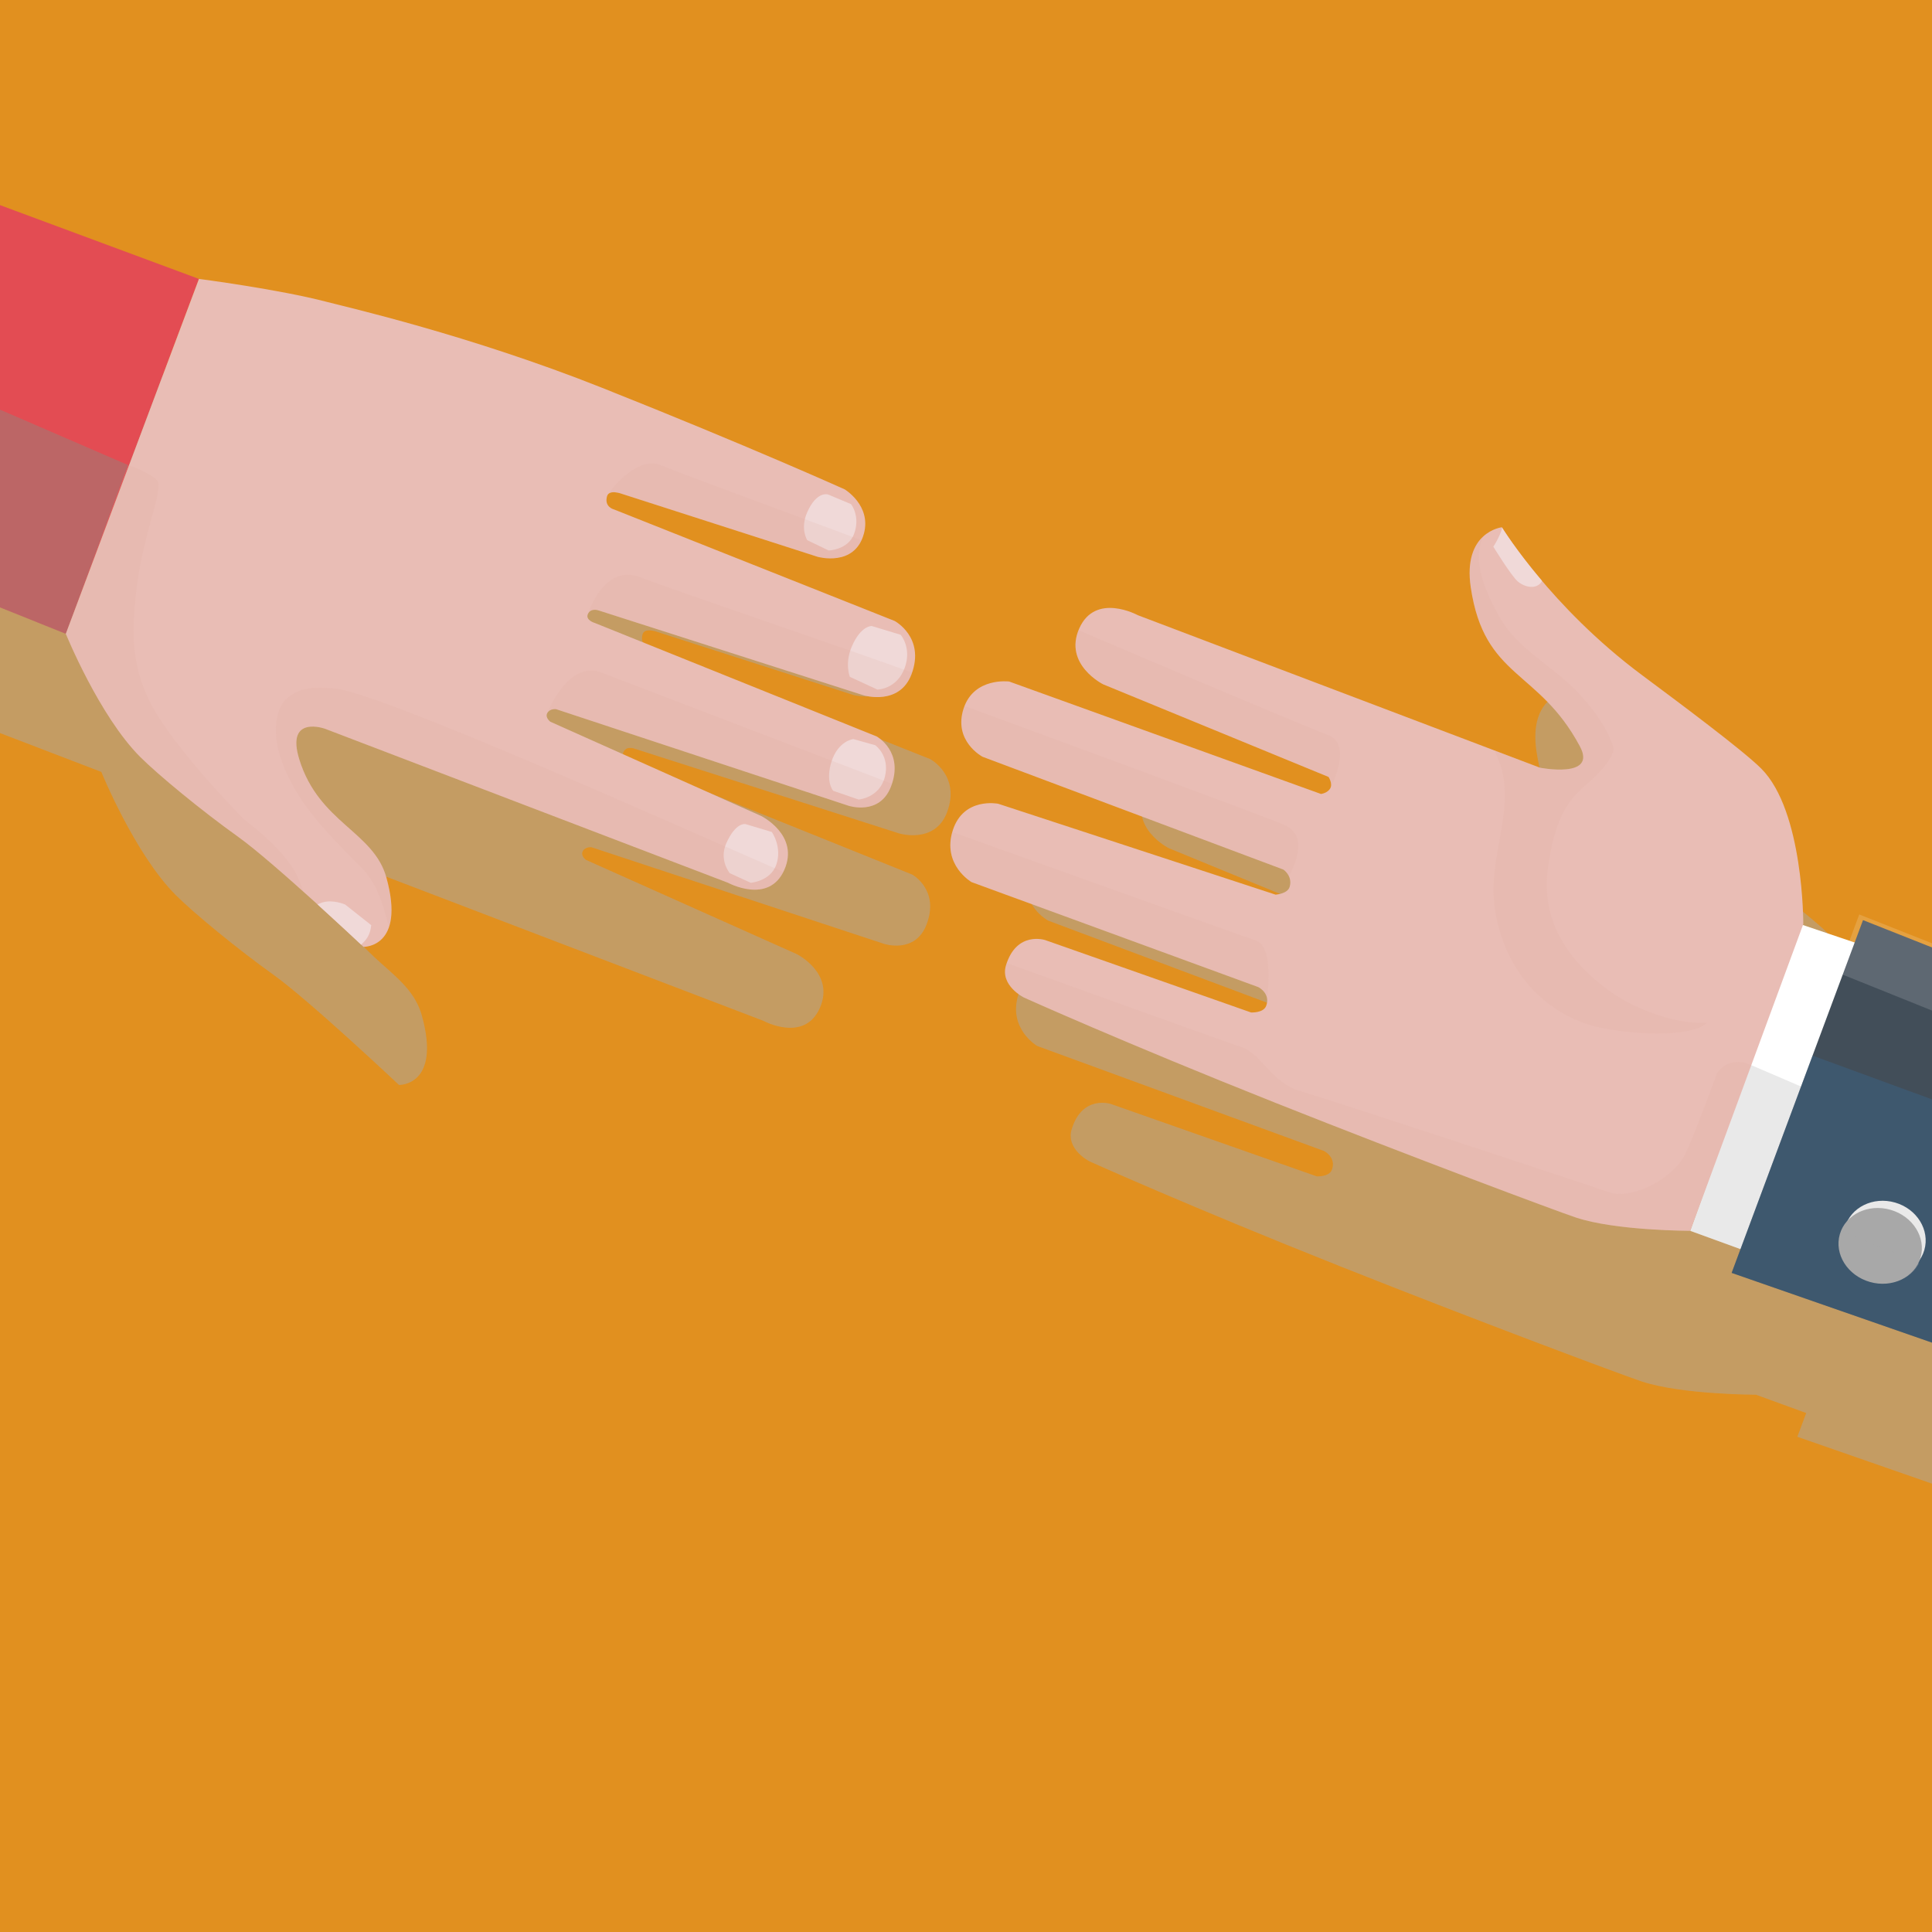 <?xml version="1.0" encoding="utf-8"?>
<!-- Generator: Adobe Illustrator 16.0.0, SVG Export Plug-In . SVG Version: 6.00 Build 0)  -->
<!DOCTYPE svg PUBLIC "-//W3C//DTD SVG 1.1//EN" "http://www.w3.org/Graphics/SVG/1.1/DTD/svg11.dtd">
<svg version="1.1" xmlns="http://www.w3.org/2000/svg" xmlns:xlink="http://www.w3.org/1999/xlink" x="0px" y="0px" width="800px"
	 height="800px" viewBox="0 0 800 800" enable-background="new 0 0 800 800" xml:space="preserve">
<g id="_x31_200_x__x_800">
</g>
<g id="_x38_00_x__x_800">
	<g>
		<rect id="XMLID_366_" fill="#E1901F" width="800" height="800"/>
		<g>
			<defs>
				<rect id="XMLID_1_" width="800" height="800"/>
			</defs>
			<clipPath id="XMLID_3_">
				<use xlink:href="#XMLID_1_"  overflow="visible"/>
			</clipPath>
			<g id="XMLID_439_" clip-path="url(#XMLID_3_)">
				<path id="XMLID_312_" opacity="0.5" fill="#A8A8A8" d="M798.641,448.862l-3.455,9.279l-21.421-7.24l0.145-0.393
					c0,0,0.209-46.766-17.411-64.386c-7.67-7.669-34.288-27.475-49.484-38.791c-37.809-28.156-57.92-61.138-57.92-61.138
					s-16.309,1.857-12.871,24.938c5.631,37.809,28.054,33.703,45.203,65.81c7.207,13.491-16.568,8.811-16.568,8.811l-166.535-63.157
					c0,0-17.55-9.581-24.228,5.506c-6.608,14.929,9.911,23.126,9.911,23.126l93.324,38.347c0,0,1.811,2.732,0.708,4.717
					c-1.118,2.013-3.841,2.337-3.841,2.337l-129.112-46.559c0,0-14.505-1.905-18.817,11.031
					c-4.542,13.626,7.787,20.115,7.787,20.115l124.582,46.719c0,0,3.894,2.595,2.596,7.137c-0.84,2.938-5.84,3.245-5.84,3.245
					l-114.85-37.635c0,0-14.379-2.917-18.817,11.03c-4.542,14.275,7.787,21.413,7.787,21.413l118.742,43.475
					c0,0,5.191,2.595,3.245,7.786c-1.135,3.024-6.279,2.711-6.279,2.711l-85.212-29.964c0,0-11.816-3.935-16.222,10.382
					c-2.596,8.436,7.406,13.403,7.406,13.403s41.216,18.584,104.166,43.605c56.946,22.634,116.54,44.875,124.386,47.49
					c16.52,5.507,47.354,5.507,47.354,5.507l20.813,7.578l-3.664,9.841L842.092,629V466.075L798.641,448.862z"/>
				<path id="XMLID_311_" opacity="0.5" fill="#A8A8A8" d="M41.962,319.632c0,0,13.813,34.001,30.814,51.002
					c7.4,7.399,25.501,22.313,40.377,32.939c14.875,10.625,52.065,45.689,52.065,45.689s17.545,0.435,9.475-28.707
					c-5.293-19.115-27.884-22.582-36.039-48.859c-5.79-18.657,10.625-12.75,10.625-12.75l166.821,63.753
					c0,0,16.933,9.244,23.376-5.313c6.375-14.404-9.563-22.314-9.563-22.314l-87.301-39.024c0,0-2.341-1.702-1.277-3.618
					c1.079-1.942,3.618-1.596,3.618-1.596l121.086,39.988c0,0,12.889,4.318,17.611-7.961c5.549-14.427-5.923-20.728-5.923-20.728
					l-116.611-46.945c0,0-4.104-1.119-2.985-3.73c1.161-2.71,4.477-1.493,4.477-1.493l109.807,35.167c0,0,14.778,4.434,19.737-8.79
					c5.716-15.243-6.986-22.024-6.986-22.024l-116.18-46.166c0,0-4.208-0.971-2.913-5.502c0.856-2.997,6.149-0.971,6.149-0.971
					l81.067,26.076c0,0,15.323,4.38,19.126-9.563c3.188-11.688-7.931-18.362-7.931-18.362S324.718,241.9,263.98,217.759
					c-54.944-21.839-112.443-43.298-120.013-45.821c-15.938-5.313-45.689-5.313-45.689-5.313L-30.895,119.57v172.133L41.962,319.632
					z"/>
				<g id="XMLID_294_">
					<polygon id="XMLID_310_" fill="#FFFFFF" points="842.044,561.416 699.891,509.656 745.394,382.643 842.044,415.313 					"/>
					<polygon id="XMLID_309_" opacity="0.25" fill="#A8A8A8" points="724.561,440.795 699.891,509.656 842.044,561.416 
						842.044,491.27 					"/>
					<polygon id="XMLID_308_" fill="#424E59" points="842.044,570.59 842.044,408.97 771.431,380.997 717.04,527.076 					"/>
					<polygon id="XMLID_307_" opacity="0.3" fill="#386FA1" points="750.538,437.109 717.04,527.076 842.044,570.59 
						842.044,470.631 					"/>
					<polygon id="XMLID_306_" opacity="0.15" fill="#FFFFFF" points="840.49,406.639 769.877,378.666 760.917,402.73 
						840.49,434.729 					"/>
					<path id="XMLID_305_" fill="#E9BDB5" d="M699.891,509.656c0,0-30.836,0-47.354-5.506
						c-7.846-2.615-67.439-24.856-124.386-47.491c-62.95-25.021-104.166-43.604-104.166-43.604s-10.002-4.968-7.406-13.403
						c4.405-14.316,16.222-10.382,16.222-10.382l85.212,29.964c0,0,5.145,0.313,6.278-2.711c1.946-5.191-3.244-7.787-3.244-7.787
						l-118.743-43.474c0,0-12.328-7.138-7.786-21.413c4.438-13.948,18.817-11.031,18.817-11.031l114.85,37.635
						c0,0,5-0.307,5.84-3.245c1.298-4.542-2.596-7.137-2.596-7.137l-124.583-46.719c0,0-12.328-6.489-7.786-20.115
						c4.312-12.936,18.817-11.031,18.817-11.031l129.111,46.559c0,0,2.724-0.324,3.842-2.337c1.103-1.985-0.708-4.717-0.708-4.717
						l-93.324-38.347c0,0-16.52-8.198-9.912-23.126c6.679-15.087,24.229-5.506,24.229-5.506l166.535,63.157
						c0,0,23.774,4.68,16.568-8.812c-17.149-32.107-39.572-28-45.204-65.81c-3.438-23.081,12.871-24.938,12.871-24.938
						s20.111,32.982,57.921,61.138c15.196,11.316,41.814,31.121,49.483,38.791c17.62,17.621,17.412,64.386,17.412,64.386
						L699.891,509.656z"/>
					<path id="XMLID_304_" fill="#F0D9D8" d="M628.459,240.745c2.72,2.331,7.382,3.497,9.713,0.388
						c0.136-0.18,0.225-0.406,0.28-0.664c-10.547-12.441-16.169-21.492-16.546-22.104c0.057,0.13,0.137,0.702-0.828,2.954
						c-1.166,2.72-2.72,5.051-2.72,5.051S625.74,238.414,628.459,240.745z"/>
					<g id="XMLID_300_">
						
							<ellipse id="XMLID_303_" transform="matrix(0.961 0.276 -0.276 0.961 171.448 -195.295)" fill="#E9E9E9" cx="780.897" cy="512.639" rx="17.095" ry="15.54"/>
						
							<ellipse id="XMLID_302_" transform="matrix(0.961 0.276 -0.276 0.961 172.227 -194.676)" fill="#A8A8A8" cx="779.022" cy="515.667" rx="17.398" ry="15.54"/>
						<path id="XMLID_301_" opacity="0.25" fill="#A8A8A8" d="M762.742,509.6c-0.164,0.416-0.319,0.837-0.444,1.273
							c-2.364,8.251,3.206,17.085,12.443,19.732c8.161,2.339,16.446-0.94,19.897-7.427L762.742,509.6z"/>
					</g>
					<path id="XMLID_299_" opacity="0.15" fill="#DEA79E" d="M667.601,411.144c-22.563-15.936-28.973-33.814-26.665-51.436
						c2.972-22.699,9.451-29.275,16.378-35.212c5.005-4.29,11.848-11.687,10.617-15.43c-2.668-8.117-8.011-15.199-13.852-21.603
						c-10.457-11.466-25.703-18.377-33.364-32.319c-5.328-9.697-11.671-23.124-6.317-33.207c-3.743,3.296-7.141,9.541-5.385,21.33
						c5.632,37.809,28.055,33.703,45.204,65.81c1.676,3.137,1.666,5.284,0.681,6.743c-0.054,0.079-0.106,0.159-0.165,0.234
						c-0.077,0.098-0.164,0.19-0.251,0.282c-0.066,0.07-0.131,0.143-0.203,0.209c-0.134,0.124-0.275,0.242-0.427,0.353
						c-0.079,0.058-0.166,0.111-0.249,0.166c-0.102,0.066-0.204,0.132-0.312,0.194c-0.094,0.053-0.189,0.104-0.287,0.153
						c-0.11,0.056-0.224,0.11-0.339,0.162c-0.1,0.045-0.199,0.09-0.304,0.131c-0.13,0.052-0.266,0.1-0.401,0.147
						c-0.095,0.033-0.188,0.069-0.285,0.1c-0.223,0.07-0.452,0.134-0.687,0.192c-0.106,0.027-0.218,0.049-0.328,0.074
						c-0.146,0.033-0.294,0.065-0.444,0.094c-0.12,0.023-0.241,0.044-0.363,0.064c-0.148,0.025-0.298,0.048-0.448,0.069
						c-5.186,0.735-11.756-0.555-11.756-0.555l-18.792-7.127c0.943,2.167,1.812,4.352,2.61,6.52
						c5.438,17.872-4.464,36.966-2.91,55.615c2.331,22.534,14.565,41.513,35.545,50.061c11.485,5.054,45.468,7.867,52.682,0.549
						C693.036,424.29,676.17,417.196,667.601,411.144z"/>
					<path id="XMLID_298_" opacity="0.15" fill="#DEA79E" d="M456.797,283.364l93.324,38.347c0,0,1.811,2.732,0.708,4.717
						c0,0,9.506-17.87-0.57-21.9c-23.017-9.207-83.671-35.04-103.661-43.572C440.827,275.426,456.797,283.364,456.797,283.364z"/>
					<path id="XMLID_297_" opacity="0.15" fill="#DEA79E" d="M406.845,313.352l124.583,46.719c0,0,1.471,0.985,2.303,2.798
						c3.105-5.806,7.687-17.308-2.045-21.363c-11.319-4.716-105.345-39.288-132.289-49.183c-0.117,0.298-0.233,0.598-0.338,0.914
						C394.517,306.863,406.845,313.352,406.845,313.352z"/>
					<path id="XMLID_296_" opacity="0.15" fill="#DEA79E" d="M520.107,389.471c-7.397-2.466-105.229-37.577-125.782-44.955
						c-3.952,13.827,7.978,20.746,7.978,20.746l118.743,43.474c0,0,3.279,1.651,3.639,4.94
						C525.468,407.182,526.624,391.643,520.107,389.471z"/>
					<path id="XMLID_295_" opacity="0.15" fill="#DEA79E" d="M724.561,440.795c-9.457-3.807-13.699,3.807-13.699,3.807
						s-7.718,21.502-12.68,32.527c-4.962,11.026-22.604,19.848-31.977,16.54c-9.372-3.309-116.326-38.592-127.904-41.9
						c-11.577-3.308-15.988-15.437-24.258-18.193c-7.015-2.338-76.301-27.284-97.169-34.802c-0.101,0.289-0.202,0.574-0.296,0.878
						c-2.596,8.436,7.406,13.403,7.406,13.403s41.216,18.584,104.166,43.604c56.946,22.635,116.54,44.876,124.386,47.491
						c16.519,5.506,47.354,5.506,47.354,5.506l25.235-68.473C724.954,441.02,724.771,440.88,724.561,440.795z"/>
				</g>
				<g id="XMLID_255_">
					<polygon id="XMLID_293_" fill="#E34C53" points="-32.091,73.03 82.382,115.495 27.263,262.441 -30.895,239.103 					"/>
					<polygon id="XMLID_292_" opacity="0.25" fill="#48B5A0" points="-30.895,156.251 -30.895,239.103 27.263,262.441 
						52.984,192.557 					"/>
					<path id="XMLID_291_" fill="#E9BDB5" d="M82.382,115.495c0,0,33.015,4.26,53.248,9.584c7.717,2.031,58.707,13.651,113.65,35.49
						c60.738,24.141,100.504,42.072,100.504,42.072s11.119,6.674,7.931,18.362c-3.803,13.943-19.126,9.563-19.126,9.563
						l-81.067-26.075c0,0-5.293-2.025-6.149,0.971c-1.295,4.531,2.913,5.502,2.913,5.502l116.18,46.166
						c0,0,12.703,6.781,6.986,22.024c-4.958,13.223-19.737,8.79-19.737,8.79l-109.807-35.167c0,0-3.316-1.217-4.477,1.492
						c-1.119,2.612,2.985,3.731,2.985,3.731l116.611,46.945c0,0,11.473,6.301,5.924,20.728c-4.723,12.279-17.612,7.961-17.612,7.961
						l-121.086-39.987c0,0-2.539-0.346-3.618,1.596c-1.064,1.916,1.277,3.618,1.277,3.618l87.301,39.024
						c0,0,15.938,7.909,9.563,22.313c-6.443,14.557-23.376,5.313-23.376,5.313l-166.82-63.753c0,0-16.415-5.906-10.625,12.751
						c8.155,26.277,30.746,29.744,36.039,48.858c8.07,29.142-9.475,28.708-9.475,28.708s-37.189-35.064-52.065-45.689
						s-32.977-25.54-40.377-32.939c-17.001-17-30.814-51.002-30.814-51.002L82.382,115.495z"/>
					<path id="XMLID_290_" fill="#F0D9D8" d="M352.378,208.736c0,0,4.02,4.976,1.268,12.373c-2.454,6.598-10.517,6.835-10.517,6.835
						l-8.856-4.259c0,0-3.078-4.692,0-11.617c3.983-8.961,8.629-7.302,8.629-7.302L352.378,208.736z"/>
					<path id="XMLID_289_" fill="#F0D9D8" d="M319.596,344.506c0,0,4.501,6.393,1.75,13.791c-2.454,6.598-10.46,7.259-10.46,7.259
						l-8.71-3.992c0,0-4.529-5.416-1.452-12.34c3.983-8.961,7.984-7.984,7.984-7.984L319.596,344.506z"/>
					<path id="XMLID_288_" fill="#F0D9D8" d="M372.947,262.847c0,0,4.718,5.444,1.672,13.708
						c-3.307,8.973-11.334,8.973-11.334,8.973l-11.388-5.261c0,0-2.177-5.444,0.726-12.339c3.778-8.973,8.348-8.71,8.348-8.71
						L372.947,262.847z"/>
					<path id="XMLID_286_" fill="#F0D9D8" d="M362.422,308.576c0,0,6.169,4.355,3.992,13.065c-2.19,8.761-10.888,9.436-10.888,9.436
						l-10.525-3.629c0,0-3.302-3.757-0.726-11.977c2.75-8.773,9.073-9.436,9.073-9.436L362.422,308.576z"/>
					<path id="XMLID_284_" fill="#F0D9D8" d="M149.546,391.159c2.378-2.239,3.723-4.032,4.171-8.067l-10.76-8.518
						c0,0-4.932-2.242-9.415-0.896c-0.729,0.219-1.418,0.5-2.068,0.813C139.893,382.129,147.03,388.799,149.546,391.159z"/>
					<path id="XMLID_283_" opacity="0.15" fill="#DEA79E" d="M251.949,204.507c1.626-1.523,5.574-0.017,5.574-0.017l81.067,26.075
						c0,0,13.175,3.757,18.121-6.82c-18.796-7.187-76.107-28.085-82.868-31.043C264.772,188.733,254.293,200.74,251.949,204.507z"/>
					<path id="XMLID_280_" opacity="0.15" fill="#DEA79E" d="M265.111,239.02c-15.096-5.907-21.679,15.248-21.679,15.248
						c1.161-2.709,4.477-1.492,4.477-1.492l109.807,35.167c0,0,14.778,4.434,19.737-8.79c0.082-0.217,0.146-0.426,0.22-0.639
						C356.458,270.637,278.184,244.135,265.111,239.02z"/>
					<path id="XMLID_277_" opacity="0.15" fill="#DEA79E" d="M230.254,293.645l121.086,39.987c0,0,12.889,4.318,17.612-7.961
						c0.148-0.385,0.278-0.761,0.402-1.134c-26.559-10.168-108.872-41.678-120.405-46.072c-13.784-5.25-22.313,16.776-22.313,16.776
						C227.715,293.299,230.254,293.645,230.254,293.645z"/>
					<path id="XMLID_272_" opacity="0.15" fill="#DEA79E" d="M138.025,285.028c-7.754-0.415-13.941-0.83-19.819,4.709
						c-2.266,2.135-10.061,14.506,5.287,39.334c6.419,10.383,16.237,20.299,26.633,30.696c7.223,7.223,9.427,19.277,10.956,24.106
						c1.44-4.252,1.626-10.705-1.089-20.508c-4.625-16.7-22.453-21.458-32.321-39.919c-0.696-1.301-1.35-2.673-1.959-4.119
						c-0.016-0.037-0.033-0.072-0.049-0.11c-0.276-0.66-0.539-1.341-0.795-2.034c-0.033-0.088-0.069-0.171-0.102-0.26
						c-0.28-0.772-0.547-1.566-0.801-2.381c-0.003-0.012-0.008-0.023-0.012-0.035l0-0.001c-0.161-0.519-0.298-1.012-0.426-1.493
						c-0.033-0.125-0.065-0.25-0.096-0.373c-0.109-0.432-0.208-0.852-0.29-1.254c-0.008-0.039-0.018-0.081-0.026-0.119
						c-0.087-0.436-0.156-0.85-0.213-1.251c-0.015-0.1-0.027-0.198-0.04-0.296c-0.044-0.344-0.079-0.677-0.102-0.996
						c-0.003-0.052-0.01-0.106-0.013-0.158c-0.022-0.359-0.029-0.701-0.026-1.029c0.001-0.077,0.004-0.151,0.006-0.227
						c0.008-0.275,0.024-0.54,0.05-0.793c0.005-0.052,0.008-0.107,0.014-0.158c0.034-0.291,0.08-0.566,0.136-0.829
						c0.012-0.056,0.026-0.109,0.039-0.164c0.052-0.218,0.111-0.427,0.177-0.625c0.016-0.047,0.03-0.097,0.046-0.143
						c0.082-0.228,0.173-0.443,0.273-0.646c0.02-0.039,0.041-0.075,0.061-0.113c0.088-0.168,0.183-0.328,0.282-0.479
						c0.027-0.041,0.053-0.083,0.081-0.122c0.121-0.171,0.248-0.333,0.382-0.481c0.023-0.026,0.049-0.05,0.073-0.075
						c0.117-0.124,0.24-0.24,0.366-0.349c0.039-0.033,0.077-0.067,0.116-0.099c0.149-0.121,0.303-0.234,0.462-0.336
						c0.026-0.017,0.054-0.031,0.08-0.047c0.139-0.085,0.281-0.164,0.426-0.236c0.052-0.025,0.103-0.051,0.155-0.075
						c0.162-0.075,0.327-0.145,0.495-0.206c0.035-0.012,0.07-0.023,0.105-0.035c0.15-0.051,0.302-0.097,0.455-0.138
						c0.066-0.017,0.131-0.034,0.198-0.05c0.14-0.033,0.28-0.063,0.422-0.088c0.072-0.013,0.145-0.026,0.218-0.038
						c0.146-0.023,0.293-0.042,0.441-0.058c0.082-0.009,0.165-0.016,0.247-0.022c0.112-0.009,0.225-0.016,0.337-0.021
						c0.117-0.006,0.233-0.01,0.35-0.012c0.12-0.002,0.24-0.003,0.36-0.002c0.1,0.001,0.2,0.004,0.3,0.008
						c0.077,0.002,0.154,0.006,0.23,0.01c0.24,0.013,0.477,0.03,0.708,0.054c2.09,0.212,3.766,0.813,3.766,0.813l166.82,63.753
						c0,0,16.232,8.85,22.956-4.454C282.081,342.704,156.109,285.997,138.025,285.028z"/>
					<path id="XMLID_266_" opacity="0.15" fill="#DEA79E" d="M122.929,362.478c-5.251-11.158-21.66-22.972-21.66-22.972
						s-22.316-22.316-34.787-41.35c-12.471-19.035-12.294-34.935-9.846-55.134c2.625-21.66,11.158-40.694,8.533-43.976
						c-2.625-3.282-12.186-6.489-12.186-6.489l-25.722,69.884c0,0,13.813,34.002,30.814,51.002c7.4,7.4,25.501,22.314,40.377,32.939
						c6.477,4.626,17.183,13.885,27.208,22.865C124.928,367.102,124.031,364.82,122.929,362.478z"/>
				</g>
			</g>
		</g>
	</g>
</g>
<g id="Designed_by_Freepik">
</g>
</svg>
